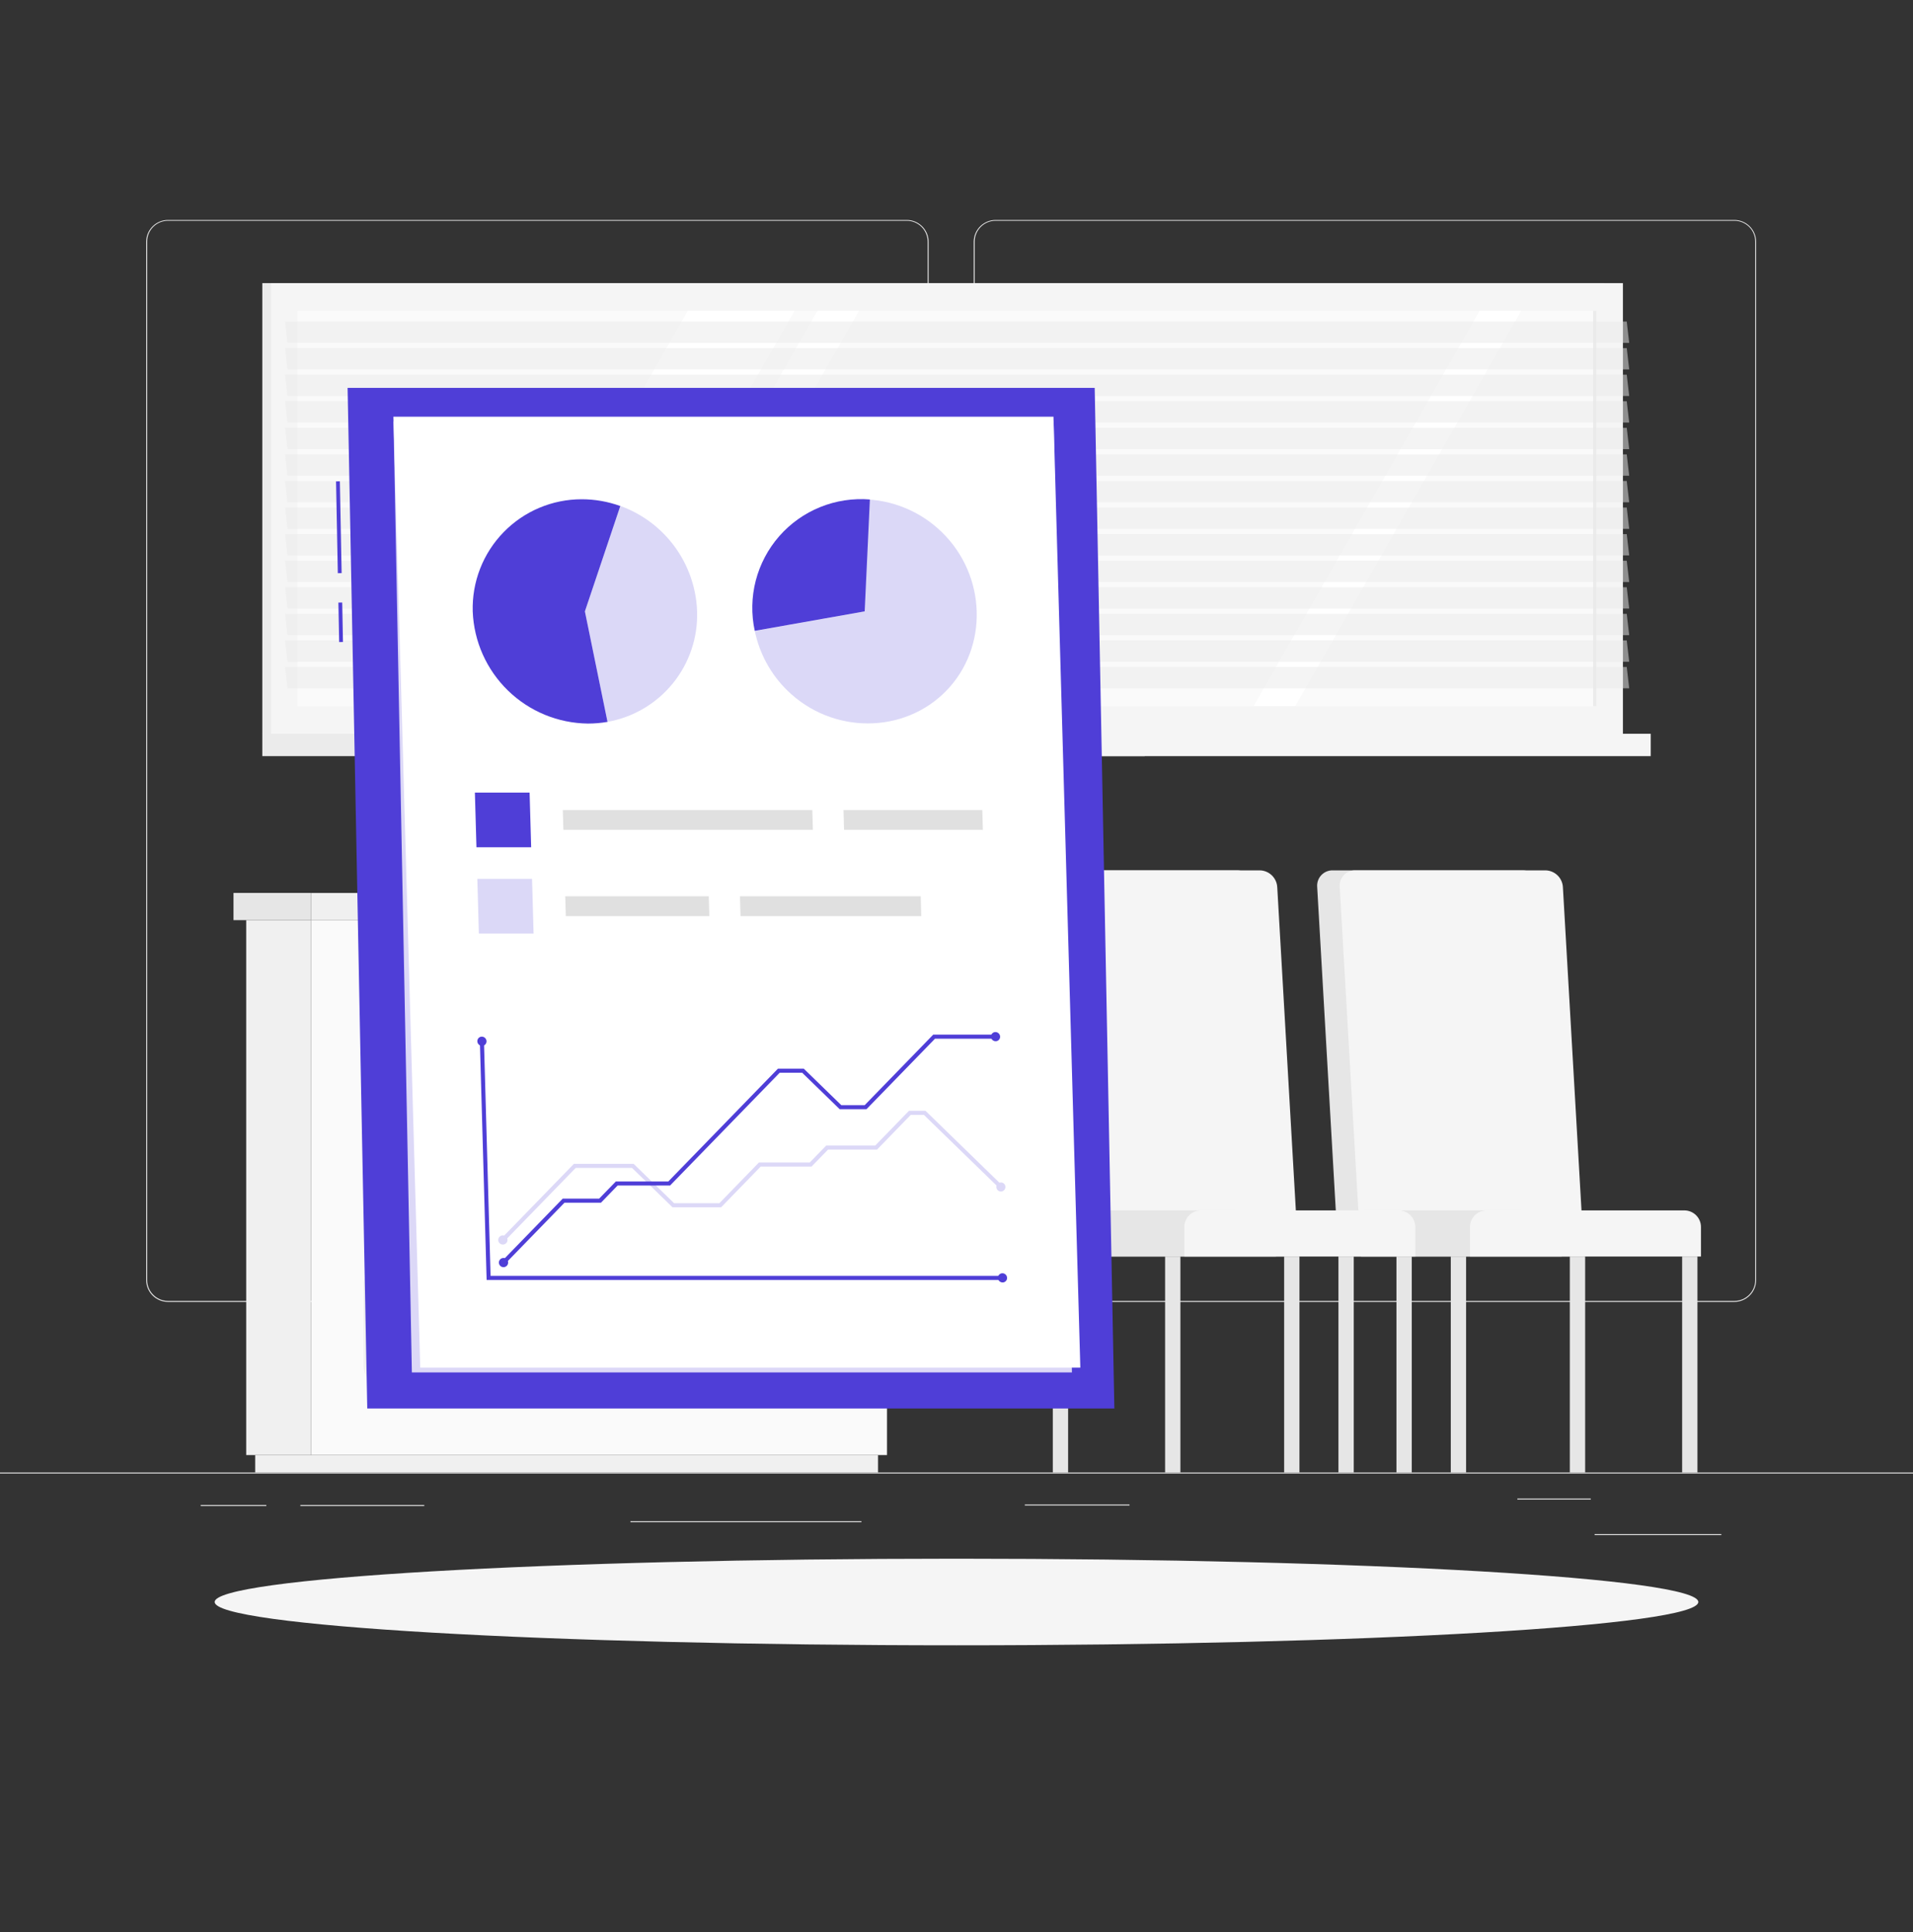 <svg width="100" height="101" viewBox="0 0 100 101" fill="none" xmlns="http://www.w3.org/2000/svg">
<rect x="0" y="0" width="100" height="101" fill="#333333" stroke="none"/>
<g clip-path="url(#clip0_1946_19581)">
<path d="M100 76.981H0V77.031H100V76.981Z" fill="#EBEBEB"/>
<path d="M89.98 80.197H83.356V80.247H89.98V80.197Z" fill="#EBEBEB"/>
<path d="M59.044 78.652H53.572V78.702H59.044V78.652Z" fill="#EBEBEB"/>
<path d="M83.156 78.342H79.318V78.392H83.156V78.342Z" fill="#EBEBEB"/>
<path d="M13.922 78.678H10.492V78.728H13.922V78.678Z" fill="#EBEBEB"/>
<path d="M22.178 78.678H15.702V78.728H22.178V78.678Z" fill="#EBEBEB"/>
<path d="M45.03 79.522H32.956V79.572H45.03V79.522Z" fill="#EBEBEB"/>
<path d="M47.4 68.06H8.782C8.479 68.059 8.189 67.939 7.975 67.725C7.762 67.511 7.642 67.221 7.642 66.918V12.632C7.644 12.331 7.765 12.044 7.979 11.832C8.192 11.62 8.481 11.501 8.782 11.5H47.4C47.703 11.5 47.993 11.62 48.207 11.835C48.421 12.049 48.542 12.339 48.542 12.642V66.918C48.542 67.221 48.421 67.511 48.207 67.725C47.993 67.94 47.703 68.06 47.4 68.06ZM8.782 11.54C8.492 11.54 8.215 11.656 8.011 11.861C7.806 12.065 7.692 12.343 7.692 12.632V66.918C7.692 67.207 7.806 67.485 8.011 67.689C8.215 67.894 8.492 68.01 8.782 68.01H47.4C47.689 68.01 47.967 67.894 48.171 67.69C48.376 67.485 48.491 67.207 48.492 66.918V12.632C48.491 12.342 48.376 12.065 48.171 11.86C47.967 11.656 47.689 11.54 47.4 11.54H8.782Z" fill="#EBEBEB"/>
<path d="M90.662 68.06H52.042C51.74 68.059 51.45 67.939 51.236 67.725C51.021 67.511 50.901 67.221 50.9 66.918V12.632C50.904 12.331 51.025 12.043 51.239 11.832C51.453 11.62 51.741 11.501 52.042 11.5H90.662C90.963 11.501 91.251 11.62 91.464 11.832C91.677 12.044 91.798 12.332 91.8 12.632V66.918C91.8 67.22 91.681 67.51 91.467 67.724C91.254 67.938 90.965 68.059 90.662 68.06ZM52.042 11.54C51.753 11.54 51.475 11.656 51.271 11.86C51.066 12.065 50.951 12.342 50.95 12.632V66.918C50.951 67.207 51.066 67.485 51.271 67.69C51.475 67.894 51.753 68.01 52.042 68.01H90.662C90.952 68.01 91.229 67.894 91.434 67.69C91.639 67.485 91.754 67.207 91.754 66.918V12.632C91.754 12.342 91.639 12.065 91.434 11.86C91.229 11.656 90.952 11.54 90.662 11.54H52.042Z" fill="#EBEBEB"/>
<path d="M16.26 48.103H12.87V76.067H16.26V48.103Z" fill="#F0F0F0"/>
<path d="M45.898 76.068H13.34V76.98H45.898V76.068Z" fill="#F0F0F0"/>
<path d="M16.26 76.066H46.368V48.102H16.26L16.26 76.066Z" fill="#FAFAFA"/>
<path d="M20.036 64.334H42.594C43.164 64.334 43.626 63.872 43.626 63.302V59.062C43.626 58.492 43.164 58.03 42.594 58.03H20.036C19.466 58.03 19.004 58.492 19.004 59.062V63.302C19.004 63.872 19.466 64.334 20.036 64.334Z" fill="#F0F0F0"/>
<path d="M20.036 72.447H42.594C43.164 72.447 43.626 71.985 43.626 71.415V67.175C43.626 66.605 43.164 66.143 42.594 66.143H20.036C19.466 66.143 19.004 66.605 19.004 67.175V71.415C19.004 71.985 19.466 72.447 20.036 72.447Z" fill="#F0F0F0"/>
<path d="M35.676 58.936H26.954C26.774 58.936 26.601 58.864 26.474 58.736C26.346 58.608 26.274 58.435 26.274 58.254C26.275 58.074 26.347 57.901 26.474 57.774C26.602 57.647 26.774 57.575 26.954 57.574H35.676C35.857 57.575 36.029 57.647 36.157 57.774C36.284 57.901 36.356 58.074 36.356 58.254C36.356 58.435 36.285 58.608 36.157 58.736C36.03 58.864 35.857 58.936 35.676 58.936Z" fill="#FAFAFA"/>
<path d="M20.036 56.221H42.594C43.164 56.221 43.626 55.759 43.626 55.189V50.949C43.626 50.379 43.164 49.917 42.594 49.917H20.036C19.466 49.917 19.004 50.379 19.004 50.949V55.189C19.004 55.759 19.466 56.221 20.036 56.221Z" fill="#F0F0F0"/>
<path d="M35.676 50.823H26.954C26.774 50.822 26.602 50.751 26.474 50.623C26.347 50.496 26.275 50.323 26.274 50.143C26.275 49.963 26.347 49.79 26.474 49.663C26.602 49.535 26.774 49.463 26.954 49.463H35.676C35.857 49.463 36.029 49.535 36.157 49.663C36.284 49.79 36.356 49.963 36.356 50.143C36.356 50.323 36.284 50.496 36.157 50.623C36.029 50.751 35.857 50.822 35.676 50.823Z" fill="#FAFAFA"/>
<path d="M35.676 67.047H26.954C26.774 67.047 26.602 66.975 26.474 66.848C26.347 66.72 26.275 66.548 26.274 66.368C26.275 66.187 26.347 66.015 26.474 65.887C26.602 65.76 26.774 65.688 26.954 65.688H35.676C35.857 65.688 36.029 65.76 36.157 65.887C36.284 66.015 36.356 66.187 36.356 66.368C36.356 66.548 36.284 66.72 36.157 66.848C36.029 66.975 35.857 67.047 35.676 67.047Z" fill="#FAFAFA"/>
<path d="M46.988 46.682H16.262V48.104H46.988V46.682Z" fill="#F0F0F0"/>
<path d="M12.206 48.102H16.262V46.68H12.206V48.102Z" fill="#E6E6E6"/>
<path d="M83.85 14.801H13.712V38.361H83.85V14.801Z" fill="#EBEBEB"/>
<path d="M84.836 14.801H14.172V38.361H84.836V14.801Z" fill="#F5F5F5"/>
<path d="M59.836 38.359H13.712V39.529H59.836V38.359Z" fill="#EBEBEB"/>
<path d="M86.29 38.359H18.561V39.529H86.29V38.359Z" fill="#F5F5F5"/>
<path d="M83.454 36.914V16.248L15.558 16.248V36.914H83.454Z" fill="#FAFAFA"/>
<path d="M24.14 36.914L35.954 16.248H41.532L29.718 36.914H24.14Z" fill="white"/>
<path d="M30.916 36.914L42.73 16.248H44.904L33.09 36.914H30.916Z" fill="white"/>
<path d="M65.534 36.914L77.346 16.248H79.52L67.708 36.914H65.534Z" fill="white"/>
<path d="M83.454 36.914V16.248H83.278V36.914H83.454Z" fill="#EBEBEB"/>
<path opacity="0.5" d="M85.164 17.924H15.026L14.9 16.811H85.036L85.164 17.924Z" fill="#EBEBEB"/>
<path opacity="0.5" d="M85.164 19.311H15.026L14.9 18.197H85.036L85.164 19.311Z" fill="#EBEBEB"/>
<path opacity="0.5" d="M85.164 20.702H15.026L14.9 19.588H85.036L85.164 20.702Z" fill="#EBEBEB"/>
<path opacity="0.5" d="M85.164 22.091H15.026L14.9 20.977H85.036L85.164 22.091Z" fill="#EBEBEB"/>
<path opacity="0.5" d="M85.164 23.479H15.026L14.9 22.365H85.036L85.164 23.479Z" fill="#EBEBEB"/>
<path opacity="0.5" d="M85.164 24.87H15.026L14.9 23.756H85.036L85.164 24.87Z" fill="#EBEBEB"/>
<path opacity="0.5" d="M85.164 26.259H15.026L14.9 25.145H85.036L85.164 26.259Z" fill="#EBEBEB"/>
<path opacity="0.5" d="M85.164 27.647H15.026L14.9 26.533H85.036L85.164 27.647Z" fill="#EBEBEB"/>
<path opacity="0.5" d="M85.164 29.036H15.026L14.9 27.922H85.036L85.164 29.036Z" fill="#EBEBEB"/>
<path opacity="0.5" d="M85.164 30.427H15.026L14.9 29.312H85.036L85.164 30.427Z" fill="#EBEBEB"/>
<path opacity="0.5" d="M85.164 31.813H15.026L14.9 30.699H85.036L85.164 31.813Z" fill="#EBEBEB"/>
<path opacity="0.5" d="M85.164 33.204H15.026L14.9 32.09H85.036L85.164 33.204Z" fill="#EBEBEB"/>
<path opacity="0.5" d="M85.164 34.594H15.026L14.9 33.478H85.036L85.164 34.594Z" fill="#EBEBEB"/>
<path opacity="0.5" d="M85.164 35.981H15.026L14.9 34.867H85.036L85.164 35.981Z" fill="#EBEBEB"/>
<path d="M81.634 65.688H69.966L68.854 46.366C68.845 46.254 68.859 46.142 68.897 46.035C68.934 45.929 68.993 45.832 69.07 45.751C69.147 45.669 69.241 45.604 69.344 45.561C69.448 45.518 69.56 45.497 69.672 45.5H79.6C79.834 45.503 80.058 45.593 80.228 45.754C80.398 45.914 80.501 46.133 80.516 46.366L81.634 65.688Z" fill="#E6E6E6"/>
<path d="M82.81 65.688H71.144L70.032 46.366C70.023 46.254 70.037 46.142 70.074 46.036C70.111 45.93 70.17 45.833 70.247 45.751C70.324 45.67 70.417 45.605 70.521 45.562C70.624 45.519 70.736 45.498 70.848 45.5H80.782C81.016 45.503 81.24 45.593 81.41 45.754C81.579 45.914 81.682 46.133 81.698 46.366L82.81 65.688Z" fill="#F5F5F5"/>
<path d="M71.378 63.277H79.5V65.677H70.51V64.133C70.512 63.905 70.605 63.687 70.768 63.527C70.93 63.366 71.15 63.277 71.378 63.277Z" fill="#E6E6E6"/>
<path d="M77.71 63.277H88.05C88.279 63.277 88.5 63.369 88.662 63.531C88.825 63.693 88.916 63.914 88.916 64.143V65.687H76.842V64.143C76.842 64.029 76.864 63.917 76.908 63.812C76.952 63.706 77.016 63.611 77.096 63.53C77.177 63.45 77.272 63.386 77.378 63.343C77.483 63.299 77.596 63.277 77.71 63.277Z" fill="#F5F5F5"/>
<path d="M70.766 65.688H69.966V76.98H70.766V65.688Z" fill="#E6E6E6"/>
<path d="M76.638 65.688H75.838V76.98H76.638V65.688Z" fill="#E6E6E6"/>
<path d="M82.862 65.688H82.061V76.98H82.862V65.688Z" fill="#E6E6E6"/>
<path d="M88.732 65.688H87.932V76.98H88.732V65.688Z" fill="#E6E6E6"/>
<path d="M66.7 65.688H55.034L53.92 46.366C53.912 46.254 53.928 46.142 53.966 46.037C54.004 45.932 54.063 45.836 54.14 45.754C54.217 45.673 54.309 45.609 54.412 45.565C54.515 45.521 54.626 45.499 54.738 45.5H64.672C64.905 45.503 65.129 45.594 65.299 45.754C65.469 45.915 65.572 46.133 65.588 46.366L66.7 65.688Z" fill="#E6E6E6"/>
<path d="M67.878 65.688H56.21L55.098 46.366C55.09 46.254 55.105 46.142 55.143 46.037C55.181 45.932 55.24 45.835 55.317 45.754C55.394 45.672 55.487 45.608 55.59 45.564C55.693 45.52 55.804 45.499 55.916 45.5H65.848C66.082 45.502 66.306 45.593 66.476 45.754C66.646 45.914 66.75 46.133 66.766 46.366L67.878 65.688Z" fill="#F5F5F5"/>
<path d="M56.444 63.277H64.566V65.677H55.578V64.133C55.581 63.905 55.673 63.688 55.835 63.527C55.997 63.367 56.216 63.277 56.444 63.277Z" fill="#E6E6E6"/>
<path d="M62.776 63.277H73.116C73.346 63.277 73.566 63.369 73.728 63.531C73.891 63.693 73.982 63.914 73.982 64.143V65.687H61.91V64.143C61.91 63.914 62.001 63.693 62.164 63.531C62.326 63.369 62.547 63.277 62.776 63.277Z" fill="#F5F5F5"/>
<path d="M55.834 65.688H55.034V76.98H55.834V65.688Z" fill="#E6E6E6"/>
<path d="M61.704 65.688H60.904V76.98H61.704V65.688Z" fill="#E6E6E6"/>
<path d="M67.928 65.688H67.128V76.98H67.928V65.688Z" fill="#E6E6E6"/>
<path d="M73.798 65.688H72.998V76.98H73.798V65.688Z" fill="#E6E6E6"/>
<path d="M50 86.012C71.416 86.012 88.778 84.999 88.778 83.748C88.778 82.498 71.416 81.484 50 81.484C28.583 81.484 11.222 82.498 11.222 83.748C11.222 84.999 28.583 86.012 50 86.012Z" fill="#F5F5F5"/>
<path d="M17.766 25.162L17.566 25.166L17.659 29.965L17.859 29.961L17.766 25.162Z" fill="#4F3ED7"/>
<path d="M17.889 31.498L17.689 31.502L17.729 33.566L17.929 33.562L17.889 31.498Z" fill="#4F3ED7"/>
<path d="M57.224 20.277H18.17L19.198 73.633H58.252L57.224 20.277Z" fill="#4F3ED7"/>
<path opacity="0.8" d="M55.076 22.033H20.57L21.53 71.747H56.034L55.076 22.033Z" fill="white"/>
<path d="M55.069 21.783H20.565L21.967 71.495H56.473L55.069 21.783Z" fill="white"/>
<path opacity="0.2" d="M30.576 31.961L32.426 26.449C33.569 26.862 34.562 27.608 35.278 28.59C35.993 29.573 36.398 30.747 36.44 31.961C36.484 33.326 36.035 34.661 35.175 35.721C34.315 36.782 33.102 37.498 31.758 37.737L30.576 31.961Z" fill="#4F3ED7"/>
<path d="M30.575 31.962L31.757 37.738C31.422 37.796 31.082 37.825 30.741 37.826C29.175 37.81 27.676 37.192 26.553 36.1C25.43 35.008 24.771 33.526 24.711 31.962C24.689 31.2 24.82 30.441 25.097 29.73C25.373 29.02 25.789 28.372 26.321 27.826C26.852 27.279 27.488 26.844 28.19 26.548C28.892 26.252 29.647 26.099 30.409 26.1C31.097 26.1 31.779 26.22 32.425 26.454L30.575 31.962Z" fill="#4F3ED7"/>
<path opacity="0.2" d="M45.2 31.962L45.054 26.1C46.616 26.111 48.114 26.727 49.232 27.818C51.572 30.094 51.678 33.838 49.466 36.112C47.254 38.386 43.512 38.388 41.172 36.112C40.299 35.265 39.701 34.175 39.456 32.984L45.2 31.962Z" fill="#4F3ED7"/>
<path d="M45.2 31.961L39.454 32.979C39.266 32.111 39.284 31.212 39.506 30.353C39.729 29.493 40.149 28.698 40.734 28.03C41.319 27.363 42.053 26.842 42.875 26.509C43.698 26.176 44.587 26.04 45.472 26.113L45.2 31.961Z" fill="#4F3ED7"/>
<path d="M52.412 66.912H25.438L25.084 54.424L25.298 54.422L25.644 66.698H52.406L52.412 66.912Z" fill="#4F3ED7"/>
<path d="M52.4 66.562C52.464 66.563 52.525 66.588 52.571 66.633C52.616 66.678 52.642 66.739 52.644 66.802C52.645 66.834 52.64 66.865 52.629 66.894C52.617 66.923 52.6 66.95 52.578 66.972C52.556 66.995 52.53 67.013 52.501 67.025C52.472 67.037 52.441 67.043 52.41 67.043C52.346 67.043 52.284 67.017 52.238 66.973C52.192 66.928 52.166 66.867 52.164 66.802C52.164 66.771 52.169 66.74 52.181 66.711C52.193 66.682 52.21 66.655 52.232 66.633C52.254 66.611 52.28 66.593 52.309 66.581C52.338 66.569 52.369 66.562 52.4 66.562Z" fill="#4F3ED7"/>
<path d="M25.432 54.431C25.43 54.367 25.402 54.307 25.356 54.262C25.31 54.218 25.248 54.193 25.184 54.193C25.153 54.194 25.122 54.2 25.093 54.212C25.065 54.225 25.039 54.243 25.017 54.265C24.996 54.288 24.979 54.315 24.968 54.344C24.956 54.373 24.951 54.404 24.952 54.435C24.954 54.499 24.98 54.56 25.027 54.605C25.073 54.649 25.134 54.674 25.198 54.673C25.23 54.673 25.261 54.667 25.29 54.655C25.319 54.643 25.345 54.625 25.367 54.602C25.389 54.579 25.405 54.553 25.417 54.523C25.428 54.494 25.433 54.463 25.432 54.431Z" fill="#4F3ED7"/>
<path d="M26.385 66.088L26.231 65.938L29.417 62.66H31.321L32.193 61.764H34.935L40.665 55.868H42.017L43.979 57.776H45.199L48.783 54.088H52.049L52.053 54.3H48.877L45.293 57.988H43.895L41.933 56.08H40.757L35.027 61.976H32.285L31.415 62.874H29.509L26.385 66.088Z" fill="#4F3ED7"/>
<path d="M26.492 66.174C26.459 66.208 26.416 66.231 26.369 66.241C26.322 66.25 26.273 66.246 26.228 66.228C26.184 66.209 26.146 66.178 26.119 66.138C26.092 66.099 26.078 66.052 26.078 66.004C26.078 65.956 26.092 65.909 26.119 65.869C26.146 65.829 26.184 65.798 26.228 65.78C26.273 65.762 26.322 65.757 26.369 65.767C26.416 65.776 26.459 65.8 26.492 65.834C26.537 65.879 26.562 65.94 26.562 66.004C26.562 66.067 26.537 66.128 26.492 66.174Z" fill="#4F3ED7"/>
<path d="M52.046 54.433C52.077 54.433 52.108 54.427 52.137 54.415C52.166 54.403 52.192 54.385 52.214 54.362C52.235 54.34 52.252 54.314 52.264 54.285C52.275 54.255 52.281 54.224 52.28 54.193C52.278 54.129 52.252 54.069 52.206 54.024C52.161 53.979 52.1 53.954 52.036 53.953C52.005 53.953 51.974 53.959 51.945 53.971C51.916 53.984 51.889 54.001 51.867 54.024C51.846 54.046 51.828 54.072 51.817 54.102C51.805 54.131 51.799 54.162 51.8 54.193C51.802 54.257 51.829 54.318 51.874 54.363C51.92 54.407 51.982 54.433 52.046 54.433Z" fill="#4F3ED7"/>
<g opacity="0.2">
<path d="M26.352 64.906L26.198 64.756L30 60.842H33.122L35.238 62.902H37.604L39.67 60.774H42.326L43.192 59.884H45.754L47.516 58.07H48.38L52.402 61.984L52.256 62.134L48.296 58.284H47.608L45.846 60.098H43.286L42.42 60.988H39.762L37.696 63.114H35.156L33.038 61.056H30.094L26.352 64.906Z" fill="#4F3ED7"/>
<path d="M26.458 64.991C26.425 65.025 26.381 65.049 26.334 65.059C26.287 65.069 26.238 65.064 26.194 65.046C26.149 65.028 26.111 64.997 26.084 64.957C26.057 64.917 26.043 64.87 26.043 64.822C26.043 64.774 26.057 64.727 26.084 64.687C26.111 64.647 26.149 64.616 26.194 64.598C26.238 64.58 26.287 64.575 26.334 64.585C26.381 64.595 26.425 64.619 26.458 64.653C26.48 64.675 26.498 64.701 26.51 64.731C26.522 64.76 26.529 64.791 26.529 64.822C26.529 64.853 26.522 64.885 26.51 64.914C26.498 64.943 26.48 64.969 26.458 64.991Z" fill="#4F3ED7"/>
<path d="M52.154 62.222C52.187 62.255 52.23 62.277 52.276 62.286C52.322 62.295 52.369 62.29 52.413 62.272C52.456 62.254 52.493 62.223 52.519 62.184C52.544 62.145 52.558 62.099 52.558 62.053C52.558 62.006 52.544 61.96 52.519 61.921C52.493 61.882 52.456 61.851 52.413 61.833C52.369 61.815 52.322 61.81 52.276 61.819C52.23 61.828 52.187 61.85 52.154 61.883C52.109 61.928 52.084 61.989 52.084 62.053C52.084 62.116 52.109 62.177 52.154 62.222Z" fill="#4F3ED7"/>
</g>
<path d="M27.766 44.294H24.906L24.824 41.434H27.684L27.766 44.294Z" fill="#4F3ED7"/>
<path d="M42.492 43.382H29.45L29.42 42.346H42.462L42.492 43.382Z" fill="#E0E0E0"/>
<path d="M51.378 43.382H44.122L44.092 42.346H51.348L51.378 43.382Z" fill="#E0E0E0"/>
<path d="M37.08 47.893H29.576L29.548 46.857H37.05L37.08 47.893Z" fill="#E0E0E0"/>
<path d="M48.158 47.893H38.71L38.68 46.857H48.13L48.158 47.893Z" fill="#E0E0E0"/>
<path opacity="0.2" d="M27.892 48.805H25.032L24.952 45.945H27.812L27.892 48.805Z" fill="#4F3ED7"/>
</g>
<defs>
<clipPath id="clip0_1946_19581">
<rect width="100" height="100" fill="white" transform="translate(0 0.5)"/>
</clipPath>
</defs>
</svg>
